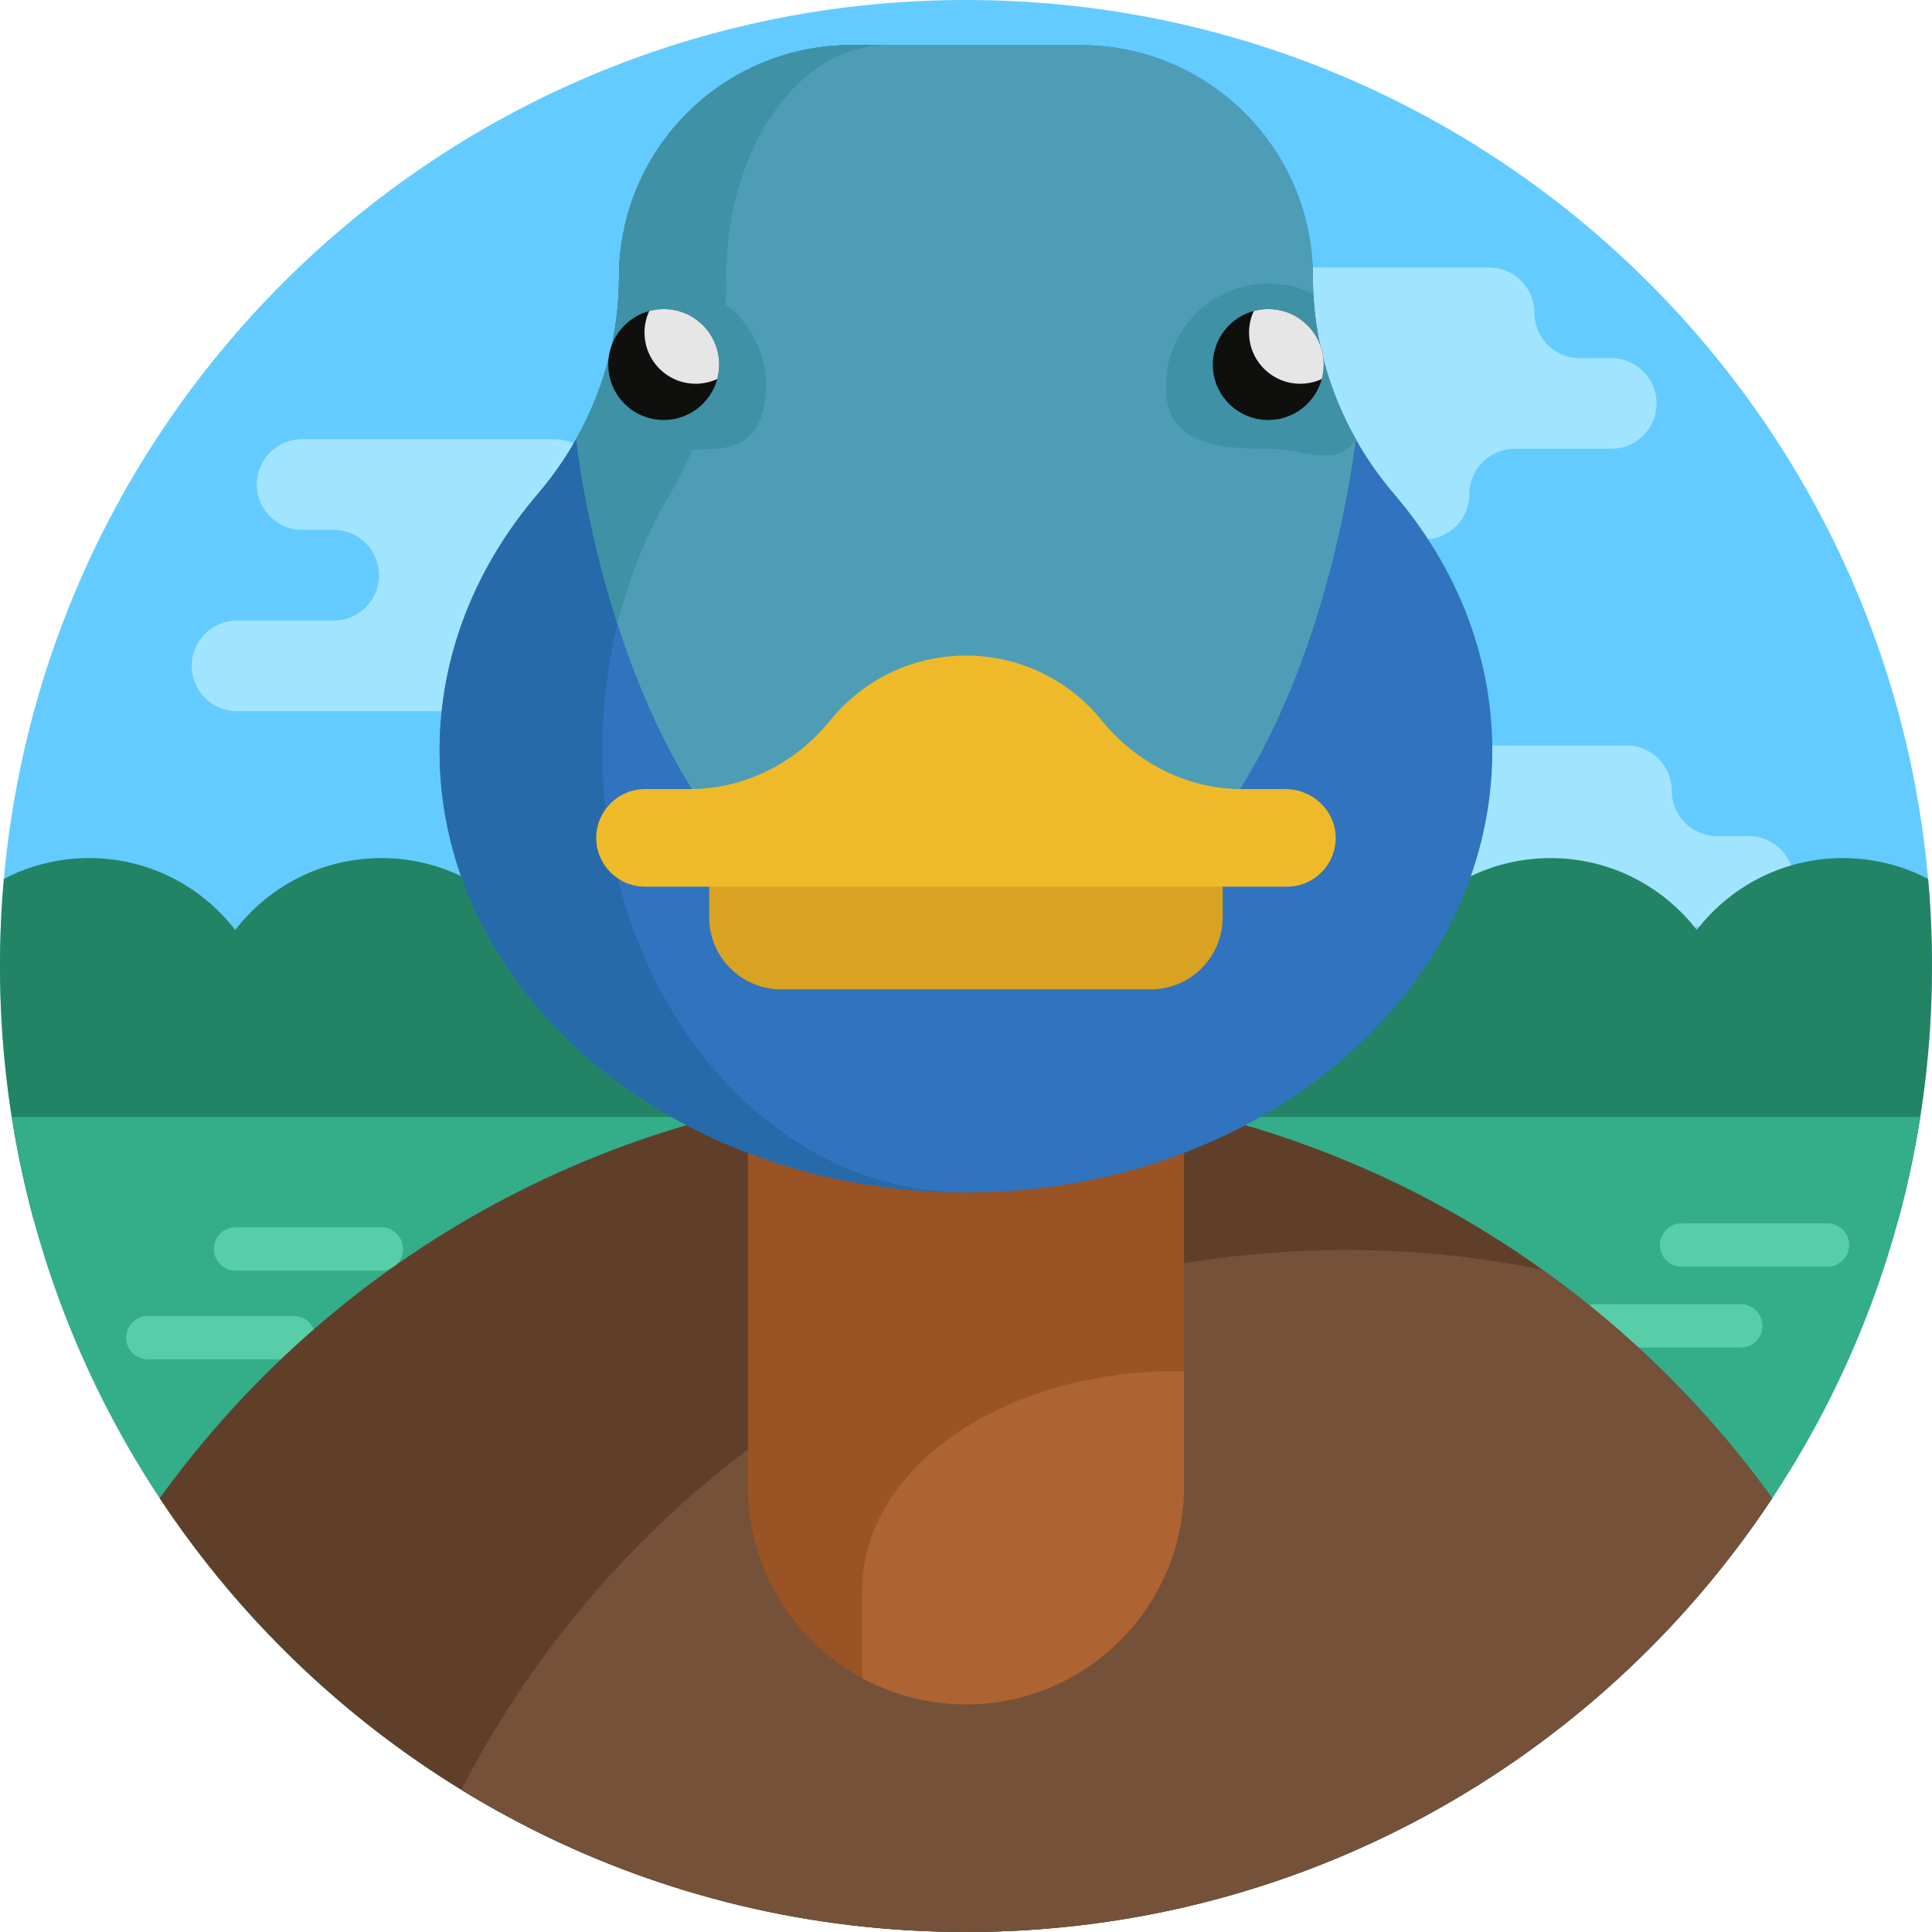 <?xml version="1.0" encoding="iso-8859-1"?>
<!-- Generator: Adobe Illustrator 19.0.0, SVG Export Plug-In . SVG Version: 6.00 Build 0)  -->
<svg version="1.1" id="Capa_1" xmlns="http://www.w3.org/2000/svg" xmlns:xlink="http://www.w3.org/1999/xlink" x="0px" y="0px"
	 viewBox="0 0 512 512" style="enable-background:new 0 0 512 512;" xml:space="preserve">
<path style="fill:#63CBFF;" d="M512,256c0,17.021-1.661,33.656-4.838,49.747c-3.291,16.697-8.202,32.81-14.566,48.17
	c-6.28,15.161-13.981,29.602-22.946,43.123c-0.24,0.376-0.481,0.742-0.731,1.108c-45.902,68.649-124.123,113.851-212.918,113.851
	c-41.179,0-80.08-9.717-114.541-27c-39.852-19.968-73.769-50.04-98.397-86.851c-0.24-0.366-0.491-0.731-0.731-1.108
	c-8.944-13.521-16.645-27.961-22.935-43.123c-6.363-15.36-11.274-31.472-14.566-48.18C1.665,289.646,0.003,273.021,0.003,256
	c0-141.384,114.614-255.998,255.998-255.998c78.534,0,148.813,35.37,195.771,91.041c17.993,21.326,32.569,45.651,42.872,72.098
	C505.846,191.927,512,223.253,512,256z"/>
<g>
	<path style="fill:#A1E4FF;" d="M158.957,128.403L158.957,128.403c0-6.636-5.38-12.016-12.016-12.016H80.068
		c-6.636,0-12.016,5.38-12.016,12.016l0,0c0,6.636,5.38,12.016,12.016,12.016h8.36c6.636,0,12.016,5.38,12.016,12.016l0,0
		c0,6.636-5.38,12.016-12.016,12.016h-25.6c-6.636,0-12.016,5.38-12.016,12.016l0,0c0,6.636,5.38,12.016,12.016,12.016h66.873
		c6.636,0,12.016-5.38,12.016-12.016l0,0c0-6.636,5.38-12.016,12.016-12.016h25.6c6.636,0,12.016-5.38,12.016-12.016l0,0
		c0-6.636-5.38-12.016-12.016-12.016h-8.36C164.336,140.419,158.957,135.039,158.957,128.403z"/>
	<path style="fill:#A1E4FF;" d="M406.626,82.892L406.626,82.892c0-6.636-5.38-12.016-12.016-12.016h-66.873
		c-6.636,0-12.016,5.38-12.016,12.016l0,0c0,6.636,5.38,12.016,12.016,12.016h8.36c6.636,0,12.016,5.38,12.016,12.016l0,0
		c0,6.636-5.38,12.016-12.016,12.016h-25.6c-6.636,0-12.016,5.38-12.016,12.016l0,0c0,6.636,5.38,12.016,12.016,12.016h66.873
		c6.636,0,12.016-5.38,12.016-12.016l0,0c0-6.636,5.38-12.016,12.016-12.016h25.6c6.636,0,12.016-5.38,12.016-12.016l0,0
		c0-6.636-5.38-12.016-12.016-12.016h-8.36C412.006,94.908,406.626,89.528,406.626,82.892z"/>
	<path style="fill:#A1E4FF;" d="M443.031,209.554L443.031,209.554c0-6.636-5.38-12.016-12.016-12.016h-66.873
		c-6.636,0-12.016,5.38-12.016,12.016l0,0c0,6.636,5.38,12.016,12.016,12.016h8.36c6.636,0,12.016,5.38,12.016,12.016l0,0
		c0,6.636-5.38,12.016-12.016,12.016h-25.6c-6.636,0-12.016,5.38-12.016,12.016l0,0c0,6.636,5.38,12.016,12.016,12.016h66.873
		c6.636,0,12.016-5.38,12.016-12.016l0,0c0-6.636,5.38-12.016,12.016-12.016h25.6c6.636,0,12.016-5.38,12.016-12.016l0,0
		c0-6.636-5.38-12.016-12.016-12.016h-8.36C448.411,221.57,443.031,216.19,443.031,209.554z"/>
</g>
<path style="fill:#228464;" d="M511.997,256c0,2.508-0.031,4.995-0.104,7.481c-0.596,20.532-3.605,40.458-8.756,59.507
	c-4.66,1.463-9.613,2.257-14.754,2.257c-15.767,0-29.779-7.471-38.724-19.048c-8.955,11.577-22.967,19.048-38.734,19.048
	c-15.767,0-29.79-7.471-38.734-19.048c-8.944,11.577-22.956,19.048-38.734,19.048c-15.767,0-29.779-7.471-38.724-19.048
	c-8.955,11.577-22.967,19.048-38.734,19.048s-29.779-7.471-38.734-19.048c-8.944,11.577-22.956,19.048-38.724,19.048
	c-15.778,0-29.79-7.471-38.734-19.048c-8.944,11.577-22.967,19.048-38.734,19.048s-29.779-7.471-38.734-19.048
	c-8.944,11.577-22.956,19.048-38.724,19.048c-5.141,0-10.094-0.794-14.754-2.257C3.709,303.94,0.7,284.014,0.104,263.481
	C0.031,260.995,0,258.508,0,256c0-7.784,0.345-15.485,1.024-23.082c6.76-3.521,14.44-5.517,22.591-5.517
	c15.767,0,29.779,7.461,38.724,19.048c8.955-11.588,22.967-19.048,38.734-19.048s29.79,7.461,38.734,19.048
	c8.944-11.588,22.956-19.048,38.734-19.048c15.767,0,29.779,7.461,38.724,19.048c8.955-11.588,22.967-19.048,38.734-19.048
	s29.779,7.461,38.734,19.048c8.944-11.588,22.956-19.048,38.724-19.048c15.778,0,29.79,7.461,38.734,19.048
	c8.944-11.588,22.967-19.048,38.734-19.048c15.767,0,29.779,7.461,38.734,19.048c8.944-11.588,22.956-19.048,38.724-19.048
	c8.15,0,15.83,1.996,22.591,5.517C511.652,240.515,511.997,248.216,511.997,256z"/>
<path style="fill:#34AD89;" d="M508.883,295.988c-19.195,122.388-125.105,216.01-252.885,216.01
	c-116.119,0-214.171-77.312-245.508-183.264c-1.128-3.793-2.163-7.628-3.103-11.494c-1.724-6.98-3.145-14.064-4.274-21.253H508.883z
	"/>
<g>
	<path style="fill:#57CEA7;" d="M101.072,336.739H62.411c-3.174,0-5.747-2.573-5.747-5.747l0,0c0-3.174,2.573-5.747,5.747-5.747
		h38.661c3.174,0,5.747,2.573,5.747,5.747l0,0C106.819,334.165,104.247,336.739,101.072,336.739z"/>
	<path style="fill:#57CEA7;" d="M77.844,360.249H39.183c-3.174,0-5.747-2.573-5.747-5.747l0,0c0-3.174,2.573-5.747,5.747-5.747
		h38.661c3.174,0,5.747,2.573,5.747,5.747l0,0C83.591,357.675,81.019,360.249,77.844,360.249z"/>
	<path style="fill:#57CEA7;" d="M169.272,410.926h-38.661c-3.174,0-5.747-2.573-5.747-5.747l0,0c0-3.174,2.573-5.747,5.747-5.747
		h38.661c3.174,0,5.747,2.573,5.747,5.747l0,0C175.019,408.353,172.447,410.926,169.272,410.926z"/>
	<path style="fill:#57CEA7;" d="M214.725,450.11h-38.661c-3.174,0-5.747-2.573-5.747-5.747l0,0c0-3.174,2.573-5.747,5.747-5.747
		h38.661c3.174,0,5.747,2.573,5.747,5.747l0,0C220.472,447.537,217.9,450.11,214.725,450.11z"/>
	<path style="fill:#57CEA7;" d="M484.307,335.694h-38.661c-3.174,0-5.747-2.573-5.747-5.747l0,0c0-3.174,2.573-5.747,5.747-5.747
		h38.661c3.174,0,5.747,2.573,5.747,5.747l0,0C490.054,333.12,487.482,335.694,484.307,335.694z"/>
	<path style="fill:#57CEA7;" d="M461.32,357.114h-38.661c-3.174,0-5.747-2.573-5.747-5.747l0,0c0-3.174,2.573-5.747,5.747-5.747
		h38.661c3.174,0,5.747,2.573,5.747,5.747l0,0C467.067,354.541,464.494,357.114,461.32,357.114z"/>
	<path style="fill:#57CEA7;" d="M379.818,385.326h-38.661c-3.174,0-5.747-2.573-5.747-5.747l0,0c0-3.174,2.573-5.747,5.747-5.747
		h38.661c3.174,0,5.747,2.573,5.747,5.747l0,0C385.565,382.753,382.993,385.326,379.818,385.326z"/>
	<path style="fill:#57CEA7;" d="M417.434,435.481h-38.661c-3.174,0-5.747-2.573-5.747-5.747l0,0c0-3.174,2.573-5.747,5.747-5.747
		h38.661c3.174,0,5.747,2.573,5.747,5.747l0,0C423.181,432.907,420.609,435.481,417.434,435.481z"/>
</g>
<path style="fill:#603F2A;" d="M469.647,397.039c-0.24,0.376-0.481,0.742-0.731,1.108
	c-45.902,68.649-124.123,113.851-212.918,113.851c-41.179,0-80.08-9.717-114.541-27c-6.562-3.291-12.967-6.844-19.184-10.679
	c-31.587-19.372-58.639-45.421-79.213-76.173c-0.24-0.366-0.491-0.731-0.731-1.108c47.814-66.277,125.7-109.411,213.659-109.411
	c56.978,0,109.735,18.098,152.826,48.88C432.24,353.227,452.804,373.697,469.647,397.039z"/>
<path style="fill:#755139;" d="M469.647,397.039c-0.24,0.376-0.481,0.742-0.731,1.108
	c-45.902,68.649-124.123,113.851-212.918,113.851c-41.179,0-80.08-9.717-114.541-27c-6.562-3.291-12.967-6.844-19.184-10.679
	c34.889-67.845,98.847-120.037,179.262-137.205c36.519-7.784,72.881-7.596,107.279-0.606
	C432.24,353.227,452.804,373.697,469.647,397.039z"/>
<path style="fill:#995325;" d="M313.781,224.915v168.98c0,31.911-25.872,57.783-57.793,57.783c-9.947,0-19.31-2.518-27.481-6.949
	c-4.932-2.664-9.435-6.039-13.375-9.979c-10.459-10.449-16.927-24.9-16.927-40.855v-168.99c18.568-3.396,37.909-5.193,57.783-5.193
	c8.464,0,16.823,0.324,25.077,0.961C292.194,221.54,303.113,222.95,313.781,224.915z"/>
<path style="fill:#AD6332;" d="M313.781,363.394v30.5c0,31.911-25.872,57.783-57.793,57.783c-9.947,0-19.31-2.518-27.481-6.949
	v-23.562c0-31.921,37.177-57.793,83.027-57.793C312.287,363.373,313.039,363.384,313.781,363.394z"/>
<path style="fill:#3073BF;" d="M395.481,198.991c0,64.637-62.453,117.028-139.493,117.028s-139.493-52.391-139.493-117.028
	c0-25.401,9.644-48.911,26.039-68.096c3.877-4.535,7.283-9.414,10.167-14.555c2.226-3.929,4.138-8.025,5.726-12.225
	c3.145-8.349,5.036-17.168,5.496-26.185c0.073-1.452,0.115-2.915,0.115-4.378c0-34.022,27.575-61.596,61.596-61.596h60.708
	c34.022,0,61.596,27.575,61.596,61.596c0,1.463,0.042,2.905,0.115,4.357v0.01c0.69,13.573,4.608,26.676,11.222,38.421
	c0,0,0,0,0,0.01c2.884,5.13,6.29,10.01,10.167,14.545C385.837,150.078,395.481,173.588,395.481,198.991z"/>
<path style="fill:#266AAA;" d="M255.988,316.019c-77.04,0-139.493-52.391-139.493-117.028c0-25.401,9.644-48.911,26.039-68.096
	c3.877-4.535,7.283-9.414,10.167-14.555c2.226-3.929,4.138-8.025,5.726-12.225c3.145-8.349,5.036-17.168,5.496-26.185
	c0.073-1.452,0.115-2.915,0.115-4.378c0-34.022,27.575-61.596,61.596-61.596h9.383c-23.51,0-42.569,27.575-42.569,61.596
	c0,1.463-0.031,2.926-0.073,4.378c-0.324,9.017-1.63,17.836-3.803,26.185c-1.097,4.2-2.414,8.296-3.96,12.225
	c-1.985,5.141-4.347,10.021-7.022,14.555c-11.327,19.184-17.993,42.694-17.993,68.096
	C159.597,263.628,202.751,316.019,255.988,316.019z"/>
<path style="fill:#4E9DB7;" d="M359.276,116.34c0,0,0,0,0,0.01c-0.167,1.599-14.984,137.842-103.288,137.842
	c-53.07,0-79.6-49.225-92.348-88.847c-8.599-26.687-10.94-49.005-10.94-49.005c2.226-3.929,4.138-8.025,5.726-12.225
	c3.145-8.349,5.036-17.168,5.496-26.185c0.073-1.452,0.115-2.915,0.115-4.378c0-34.022,27.575-61.596,61.596-61.596h60.708
	c34.022,0,61.596,27.575,61.596,61.596c0,1.463,0.042,2.905,0.115,4.357v0.01C348.743,91.492,352.661,104.595,359.276,116.34z"/>
<g>
	<path style="fill:#3F91A5;" d="M235.017,11.955c-23.51,0-42.569,27.575-42.569,61.596c0,1.463-0.031,2.926-0.073,4.378
		c-0.324,9.017-1.63,17.836-3.803,26.185c-1.097,4.2-2.414,8.296-3.96,12.225c-1.985,5.141-4.347,10.021-7.022,14.555
		c-6.113,10.355-10.867,21.964-13.949,34.45c-8.599-26.687-10.94-49.005-10.94-49.005c2.226-3.929,4.138-8.025,5.726-12.225
		c3.145-8.349,5.036-17.168,5.496-26.185c0.073-1.452,0.115-2.915,0.115-4.378c0-34.022,27.575-61.596,61.596-61.596
		C225.634,11.955,235.017,11.955,235.017,11.955z"/>
	<path style="fill:#3F91A5;" d="M359.28,116.349c-4.827,7.931-13.552,2.591-23.186,2.591c-14.952,0-27.125-1.724-27.125-16.687
		c0-12.236,8.255-23.009,20.072-26.185c2.309-0.627,4.681-0.94,7.053-0.94c4.294,0,8.349,1.003,11.964,2.779v0.01
		C348.747,91.491,352.666,104.605,359.28,116.349z"/>
	<path style="fill:#3F91A5;" d="M203.016,102.254c0,2.382-0.313,4.754-0.93,7.063c-3.187,11.818-13.949,9.623-26.195,9.623
		c-9.812,0-18.421,5.214-23.186-2.602c2.226-3.929,4.138-8.025,5.726-12.225c3.145-8.349,5.036-17.168,5.496-26.185
		c1.546-0.784,3.187-1.4,4.901-1.86c2.309-0.627,4.681-0.94,7.063-0.94C190.843,75.128,203.016,87.301,203.016,102.254z"/>
</g>
<g>
	<path style="fill:#0F0F0E;" d="M350.791,96.606c0,1.323-0.181,2.611-0.509,3.832c-1.684,6.262-7.393,10.863-14.185,10.863
		c-8.116,0-14.694-6.579-14.694-14.694c0-6.794,4.601-12.502,10.863-14.185c1.22-0.328,2.51-0.509,3.832-0.509
		C344.212,81.912,350.791,88.49,350.791,96.606z"/>
	<circle style="fill:#0F0F0E;" cx="175.887" cy="96.61" r="14.691"/>
</g>
<g>
	<path style="fill:#E6E6E6;" d="M350.791,96.606c0,1.323-0.181,2.611-0.509,3.832c-1.729,0.802-3.674,1.255-5.708,1.255
		c-7.494,0-13.564-6.07-13.564-13.564c0-2.034,0.452-3.979,1.255-5.708c1.22-0.328,2.51-0.509,3.832-0.509
		C344.212,81.912,350.791,88.49,350.791,96.606z"/>
	<path style="fill:#E6E6E6;" d="M190.581,96.606c0,1.323-0.181,2.611-0.509,3.832c-1.729,0.802-3.674,1.255-5.708,1.255
		c-7.494,0-13.564-6.07-13.564-13.564c0-2.034,0.452-3.979,1.255-5.708c1.22-0.328,2.51-0.509,3.832-0.509
		C184.002,81.912,190.581,88.49,190.581,96.606z"/>
</g>
<path style="fill:#D8A322;" d="M304.943,262.195h-97.911c-10.542,0-19.088-8.546-19.088-19.088v-33.986H324.03v33.986
	C324.03,253.649,315.485,262.195,304.943,262.195z"/>
<path style="fill:#EFBA29;" d="M340.658,209.121h-11.426c-14.56,0-28.098-6.879-37.255-18.197
	c-8.481-10.483-21.455-17.185-35.989-17.185s-27.502,6.702-35.983,17.185c-9.157,11.318-22.696,18.197-37.255,18.197h-11.816
	c-3.565,0-6.791,1.443-9.131,3.784s-3.797,5.58-3.797,9.145c0,7.145,5.797,12.928,12.928,12.928h41.261h87.585h41.261
	c3.579,0,6.804-1.443,9.145-3.784c2.349-2.348,3.793-5.601,3.784-9.18C353.95,214.825,347.847,209.121,340.658,209.121z"/>
<g>
</g>
<g>
</g>
<g>
</g>
<g>
</g>
<g>
</g>
<g>
</g>
<g>
</g>
<g>
</g>
<g>
</g>
<g>
</g>
<g>
</g>
<g>
</g>
<g>
</g>
<g>
</g>
<g>
</g>
</svg>
